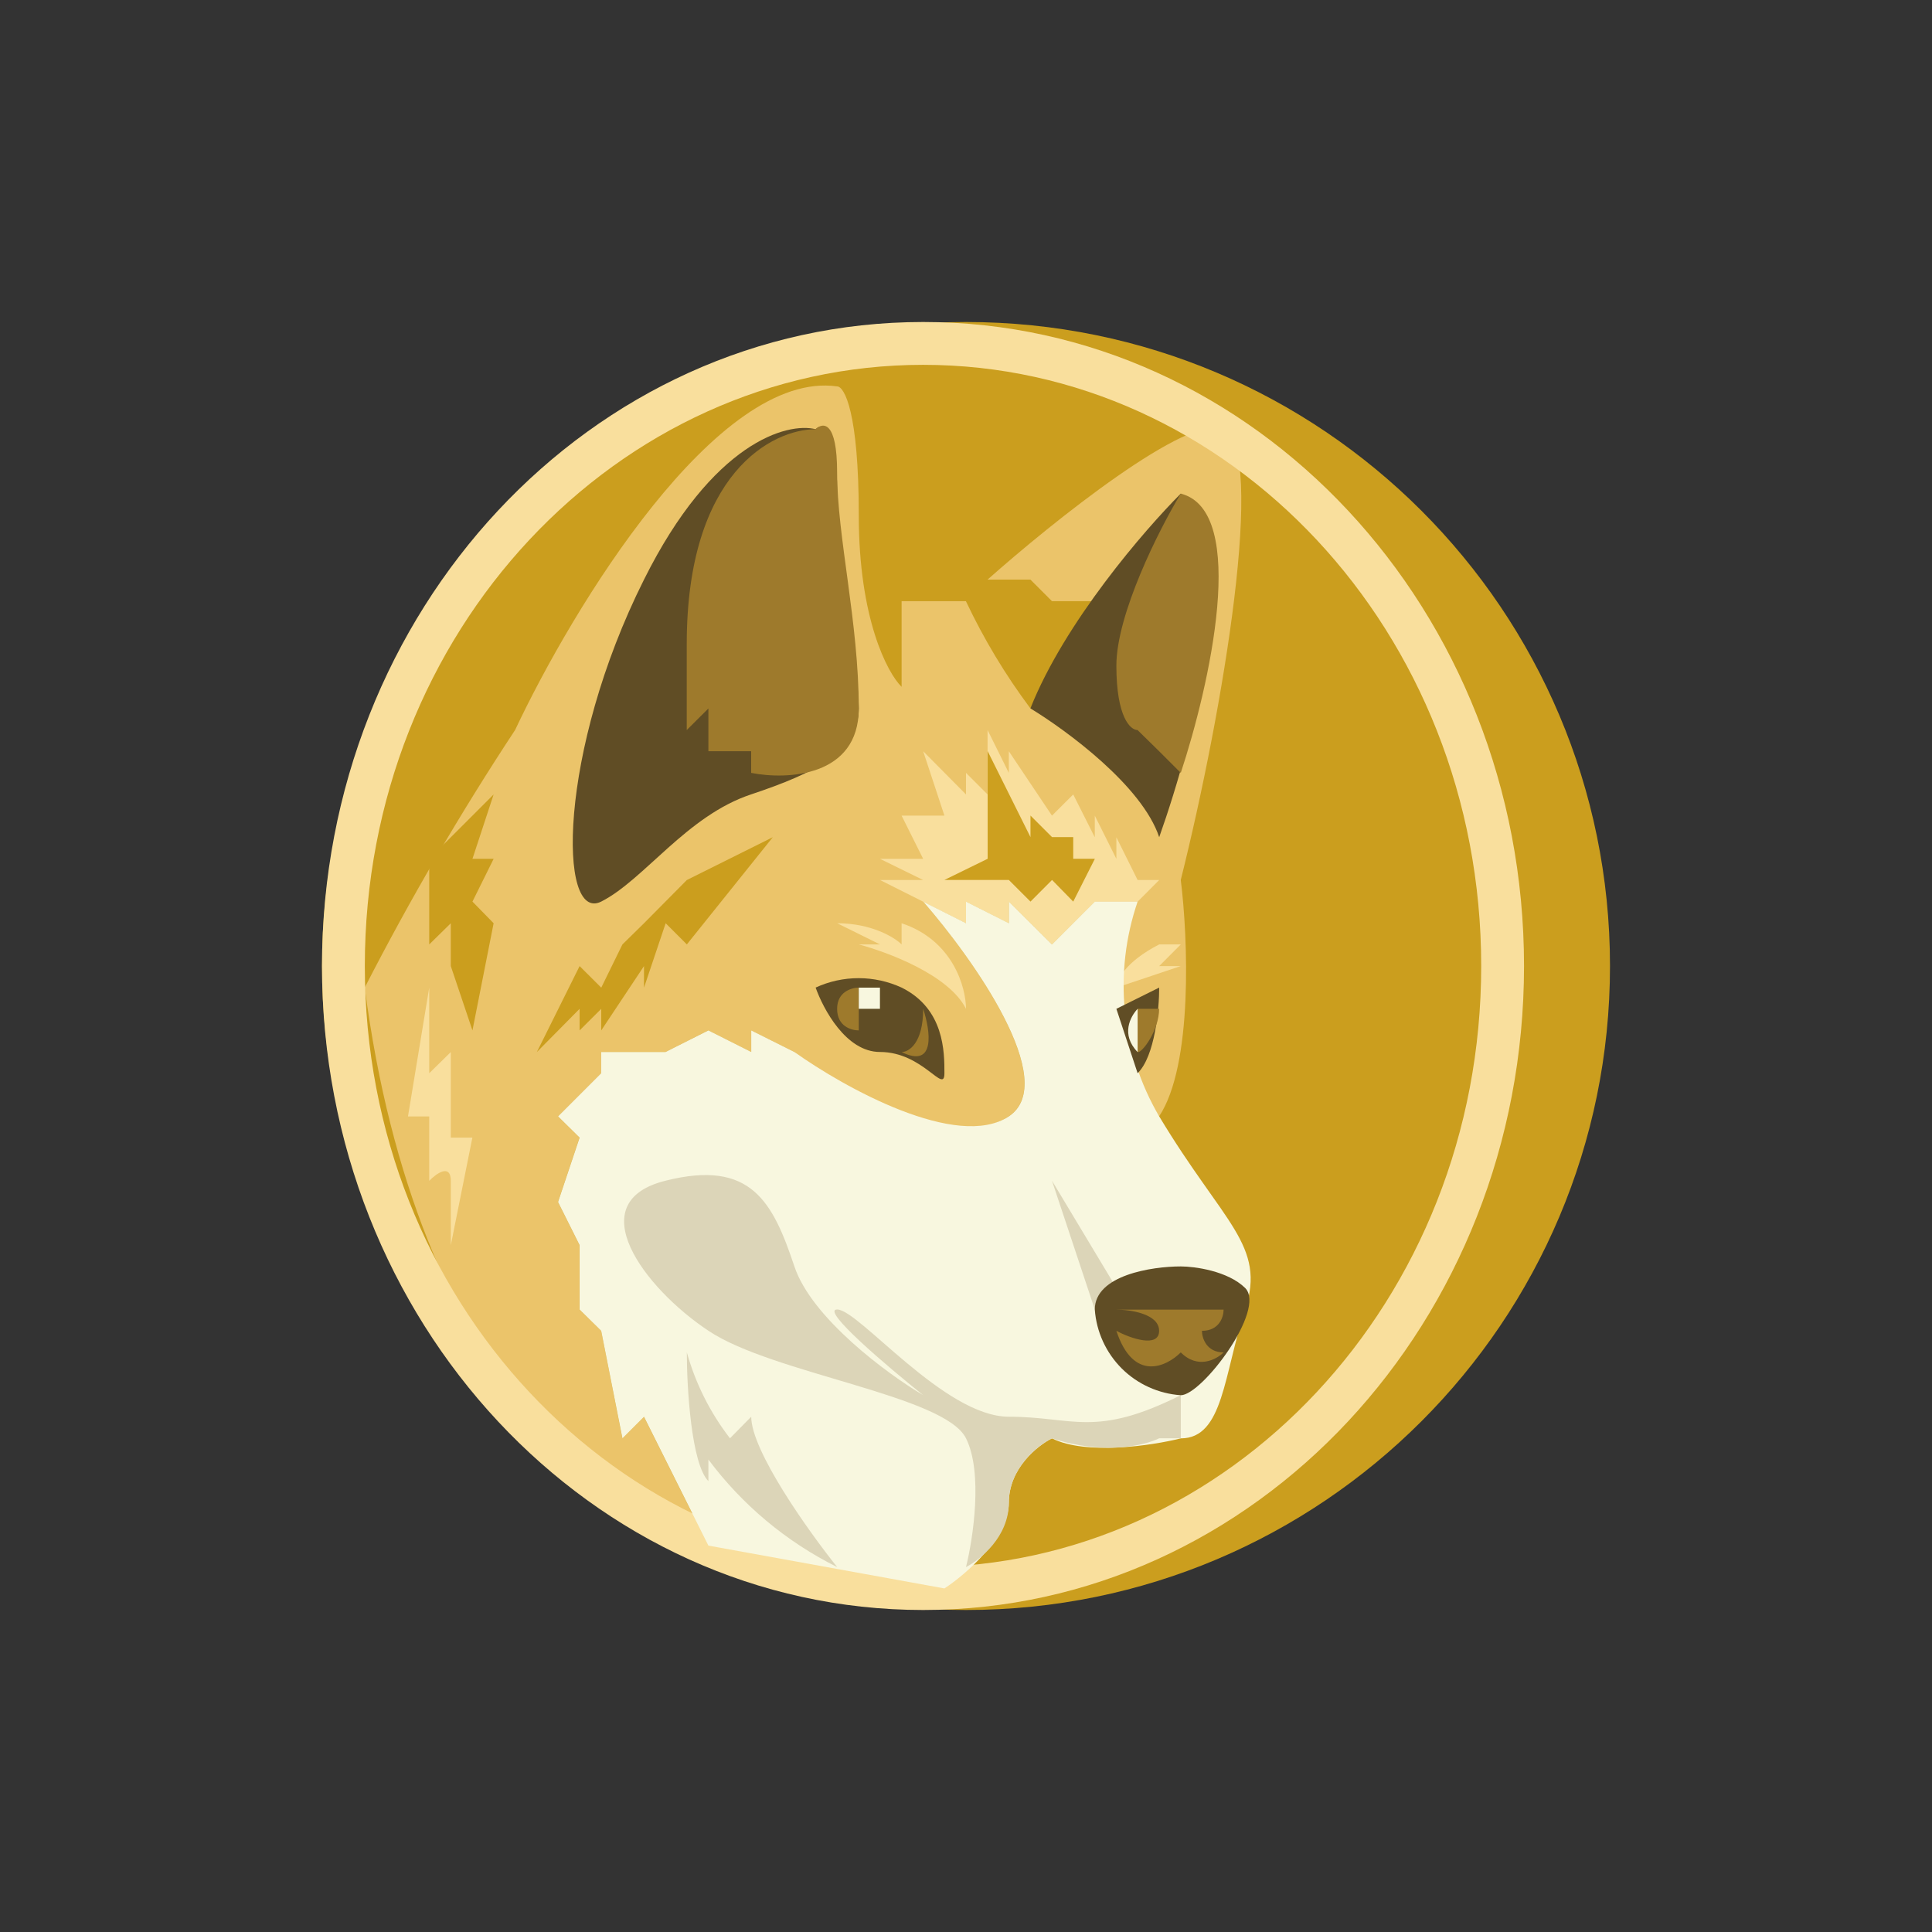 <svg width="24" height="24" viewBox="0 0 24 24" fill="none" xmlns="http://www.w3.org/2000/svg">
<rect x="0" y="0" width="24" height="24" fill="#333333" stroke="none"/>
<path d="M12 20C16.418 20 20 16.418 20 12C20 7.582 16.418 4 12 4C7.582 4 4 7.582 4 12C4 16.418 7.582 20 12 20Z" fill="#CB9E1E"/>
<path d="M6.399 9.068C5.719 10.1 5.095 11.168 4.531 12.268C5.171 17.172 7.642 18.931 8.799 19.2L7.999 17.6L7.731 17.868L7.468 16.532L7.199 16.268V15.468L6.931 14.932L7.199 14.132L6.931 13.868L7.468 13.332V13.068H8.268L8.799 12.8L9.331 13.068V12.8L9.868 13.068C10.131 13.332 11.731 14.4 12.531 13.868C13.171 13.44 12.089 11.91 11.468 11.2L11.999 11.468V11.2L12.531 11.468V11.2L13.068 11.732L13.6 11.2H14.131C14.042 11.289 13.868 11.623 13.868 12.268C13.868 12.908 14.221 13.6 14.399 13.868C14.823 13.228 14.757 11.642 14.668 10.931C15.2 8.8 15.731 5.6 15.2 5.332C14.776 5.12 13.068 6.489 12.268 7.2H12.8L13.068 7.468H13.6L12.8 8.8C12.489 8.384 12.221 7.938 11.999 7.468H11.2V8.532C11.021 8.357 10.668 7.68 10.668 6.4C10.668 5.12 10.489 4.8 10.399 4.8C8.908 4.588 7.11 7.557 6.399 9.068Z" fill="#EBC46A"/>
<path d="M6.132 9.869L5.332 10.669V11.732L5.6 11.469V12.001L5.869 12.8L6.132 11.469L5.869 11.2L6.132 10.669H5.869L6.132 9.869ZM7.2 12.001L6.669 13.069L7.2 12.532V12.8L7.469 12.532V12.8L8 12.001V12.269L8.269 11.469L8.532 11.732L9.6 10.4L8.532 10.932L8 11.469L7.732 11.732L7.469 12.269L7.2 12.001Z" fill="#CB9E1E"/>
<path d="M10.932 10.932L11.468 11.201L12 11.469V11.201L12.532 11.469V11.201L13.068 11.732L13.6 11.201H14.132L14.4 10.932H14.132L13.868 10.401V10.669L13.6 10.132V10.401L13.332 9.869L13.068 10.132L12.532 9.332V9.601L12.268 9.069V9.869L12 9.601V9.869L11.468 9.332L11.732 10.132H11.2L11.468 10.669H10.932L11.468 10.932H10.932ZM11.2 11.469C11.84 11.681 12 12.269 12 12.532C11.788 12.109 11.021 11.826 10.668 11.732H10.932L10.4 11.469C10.824 11.469 11.111 11.643 11.2 11.732V11.469ZM14.4 11.732C13.977 11.949 13.868 12.179 13.868 12.269L14.668 12.001H14.4L14.668 11.732H14.4ZM5.068 13.869L5.332 12.269V13.332L5.6 13.069V14.132H5.868L5.6 15.469V14.669C5.6 14.452 5.421 14.575 5.332 14.669V13.869H5.068Z" fill="#F9DF9D"/>
<path fill-rule="evenodd" clip-rule="evenodd" d="M11.468 19.468C15.261 19.468 18.4 16.16 18.4 12C18.4 7.84 15.261 4.532 11.468 4.532C7.671 4.532 4.532 7.84 4.532 12C4.532 16.16 7.671 19.468 11.468 19.468ZM11.468 20C15.591 20 18.932 16.419 18.932 12C18.932 7.581 15.591 4 11.468 4C7.341 4 4 7.581 4 12C4 16.419 7.341 20 11.468 20Z" fill="#F9DF9D"/>
<path d="M12 11.468L11.468 11.2C12.089 11.911 13.172 13.44 12.532 13.868C11.892 14.292 10.489 13.511 9.868 13.068L9.332 12.8V13.068L8.8 12.8L8.268 13.068H7.468V13.332L6.932 13.868L7.2 14.132L6.932 14.932L7.2 15.468V16.268L7.468 16.532L7.732 17.868L8 17.6L8.8 19.2L11.732 19.732C12 19.558 12.532 19.092 12.532 18.668C12.532 18.24 12.889 17.958 13.068 17.868C13.492 18.08 14.31 17.958 14.668 17.868C15.2 17.868 15.2 17.068 15.468 16.268C15.732 15.468 15.2 15.2 14.4 13.868C14.166 13.469 14.021 13.024 13.974 12.563C13.928 12.103 13.982 11.638 14.132 11.2H13.6L13.068 11.732L12.532 11.2V11.468L12 11.2V11.468Z" fill="#F8F7DF"/>
<path d="M13.068 14.667L13.868 15.999L13.6 16.267L13.068 14.667ZM14.4 17.867H14.668V17.331C13.6 17.867 13.332 17.599 12.532 17.599C11.732 17.599 10.668 16.267 10.4 16.267C10.188 16.267 11.021 16.973 11.468 17.331C11.021 17.067 10.08 16.371 9.868 15.731C9.6 14.931 9.332 14.399 8.268 14.667C7.2 14.931 8 15.999 8.8 16.531C9.6 17.067 11.732 17.331 12 17.867C12.212 18.291 12.089 19.109 12 19.467C12.179 19.373 12.532 19.091 12.532 18.667C12.532 18.239 12.889 17.956 13.068 17.867C13.708 18.079 14.221 17.956 14.4 17.867ZM8.8 18.399C8.588 18.187 8.532 17.241 8.532 16.799C8.64 17.186 8.822 17.549 9.068 17.867L9.332 17.599C9.332 18.022 10.042 19.02 10.4 19.467C9.769 19.153 9.221 18.695 8.8 18.131V18.399Z" fill="#DCD5B8"/>
<path d="M12.532 10.931L12.801 11.2L13.069 10.931L13.332 11.2L13.601 10.668H13.332V10.399H13.069L12.801 10.131V10.399L12.269 9.331V10.668L11.732 10.931H12.532Z" fill="#CDA01F"/>
<path d="M8 7.2C8.851 5.492 9.779 5.242 10.132 5.332C10.226 5.242 10.4 5.28 10.4 6.132C10.4 7.2 10.668 8.268 10.668 8.8C10.668 9.332 10.132 9.6 9.331 9.868C8.531 10.132 8 10.932 7.468 11.2C6.931 11.468 6.931 9.332 8 7.2ZM12.8 8.8C13.223 7.732 14.221 6.579 14.668 6.132C15.52 6.56 14.842 9.157 14.4 10.4C14.188 9.76 13.242 9.068 12.8 8.8ZM13.6 16.268C13.6 15.84 14.31 15.732 14.668 15.732C14.842 15.732 15.252 15.788 15.468 16C15.732 16.268 14.931 17.332 14.668 17.332C14.392 17.313 14.131 17.195 13.935 17C13.739 16.804 13.62 16.544 13.6 16.268ZM10.931 13.068C10.508 13.068 10.226 12.532 10.132 12.268C10.299 12.191 10.481 12.151 10.666 12.151C10.85 12.151 11.032 12.191 11.2 12.268C11.732 12.532 11.732 13.068 11.732 13.332C11.732 13.6 11.468 13.068 10.931 13.068ZM14.4 12.268L13.868 12.532L14.132 13.332C14.348 13.12 14.4 12.532 14.4 12.268Z" fill="#604D25"/>
<path d="M8.531 8.001C8.531 5.869 9.599 5.332 10.131 5.332C10.225 5.243 10.399 5.229 10.399 5.869C10.399 6.669 10.668 7.732 10.668 8.801C10.668 9.652 9.774 9.69 9.331 9.601V9.332H8.8V8.801L8.531 9.069V8.001ZM13.868 8.269C13.868 7.629 14.399 6.575 14.668 6.132C15.52 6.349 15.021 8.532 14.668 9.601L14.399 9.332L14.131 9.069C14.042 9.069 13.868 8.909 13.868 8.269ZM15.2 16.269H13.868C14.042 16.269 14.399 16.321 14.399 16.532C14.399 16.749 14.042 16.626 13.868 16.532C14.079 17.172 14.489 16.979 14.668 16.8C14.879 17.012 15.11 16.89 15.2 16.8C14.988 16.8 14.931 16.622 14.931 16.532C15.148 16.532 15.2 16.358 15.2 16.269ZM10.399 12.532C10.399 12.32 10.578 12.269 10.668 12.269V12.8C10.574 12.8 10.399 12.749 10.399 12.532ZM11.2 13.069C11.289 13.069 11.468 12.961 11.468 12.532C11.557 12.8 11.628 13.28 11.2 13.069ZM14.399 12.532H14.131C14.131 12.532 14.084 13.05 14.131 13.069C14.183 13.088 14.399 12.8 14.399 12.532Z" fill="#9E7A2C"/>
<path d="M10.931 12.269H10.668V12.532H10.931V12.269ZM14.132 12.532C14.042 12.627 13.92 12.852 14.132 13.069V12.532Z" fill="#F8F7DF"/>
</svg>
